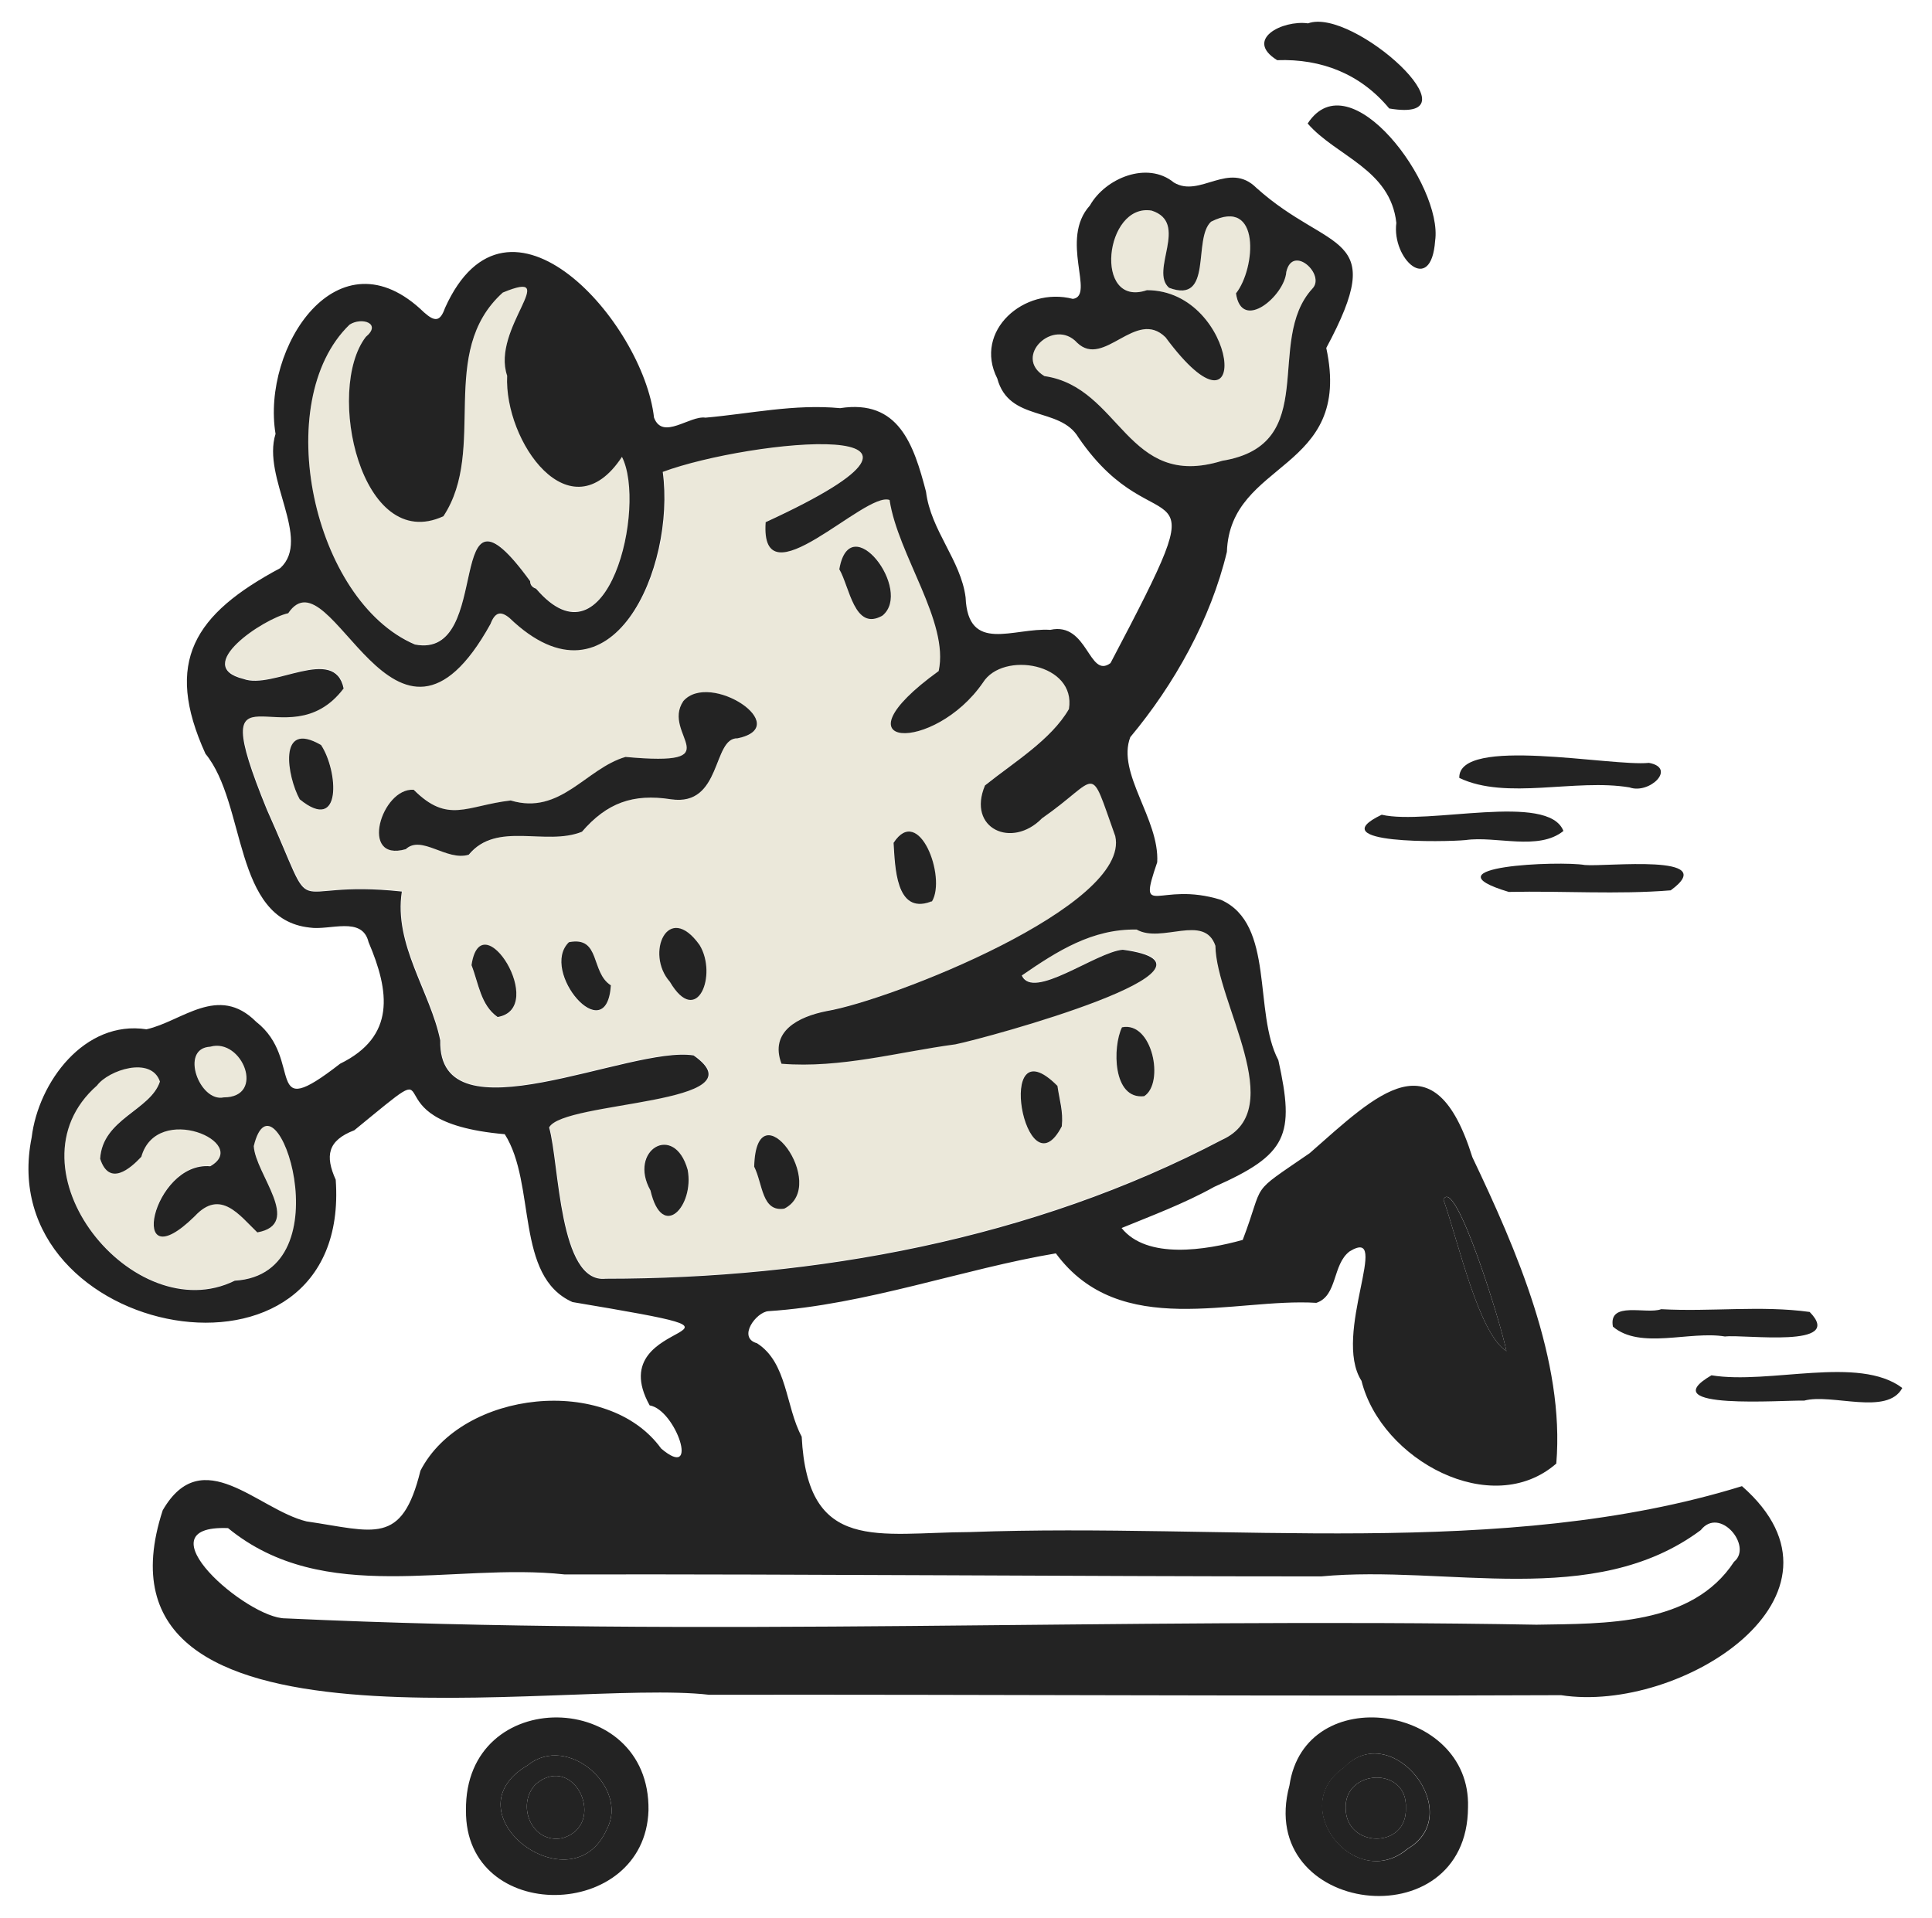 <?xml version="1.0" encoding="utf-8"?>
<!-- Generator: Adobe Illustrator 27.4.0, SVG Export Plug-In . SVG Version: 6.00 Build 0)  -->
<svg version="1.1" id="Layer_1" xmlns="http://www.w3.org/2000/svg" xmlns:xlink="http://www.w3.org/1999/xlink" x="0px" y="0px"
	 viewBox="0 0 488 484.5" style="enable-background:new 0 0 488 484.5;" xml:space="preserve">
<style type="text/css">
	.st0{fill:#232323;}
	.st1{fill:#EBE8DA;}
</style>
<g>
	<path class="st0" d="M380.5,341.3c-1.2-6.4-12.9-44.4-15.9-38.3C368.5,314.2,373.5,336.8,380.5,341.3z"/>
	<path class="st0" d="M339.4,446.5c-14.5,9.9,2.9,31.7,16.1,20.5C370.7,458.1,351.5,433.9,339.4,446.5z M355.1,456.7
		c0.4,10.4-15.1,10.2-15.2,0.1C339.5,446.8,355.6,446.1,355.1,456.7z"/>
	<path class="st1" d="M56.6,277.2c10.7,0.1,4.7-15-3.4-12.8C45.3,264.8,50.4,278.5,56.6,277.2z"/>
	<path class="st1" d="M104.8,162.7c20.4,4,6.6-47,29.1-16l0,0c0,1,0.6,1.6,1.5,1.9c0,0,0,0,0,0l0,0c0,0,0,0,0,0
		c18.2,21.3,28-20.9,21.7-33.3c-13.1,19.8-29.8-4-29-20.5c-4.1-11.9,14.2-27.3-1.1-21c-16.6,15.2-3.8,39.5-15,56.5
		C91.2,140,82.1,98.5,92.4,85.1c4.2-3.4-1-5.2-4.1-3.1C68.2,101.4,79,151.8,104.8,162.7z"/>
	<path class="st1" d="M308.7,116.4c25.2-4.1,10.6-30.3,22.8-43.5c3.3-3.4-5-11.3-6.6-4.2c-0.4,6-11.4,15.3-12.7,5.4
		c5.1-6.3,6.3-24.5-6.3-18.1c-4.7,4.3,0.6,20.9-10.6,16.7c-5-4.2,5.2-16.4-4.4-19.5c-11.9-2-14.8,24.7-1.2,20.1
		c23.3,0,27,42,4.7,11.9c-7.5-7.5-15.5,7.9-22.3,1.4c-5.9-6.5-16.4,3.5-8.3,8.4C283.2,97.8,284.5,123.9,308.7,116.4z"/>
	<path class="st1" d="M64.1,289.4c0.4,7.1,12.5,19.8,0.9,21.8c-4.5-4.2-9.3-11-15.8-4.1c-17.5,17.1-10.7-13.9,3.9-12.6
		c10.5-5.9-13.4-16.3-17.4-2.4l0,0c-2.7,3-8.1,7.7-10.4,0.5c0.6-10.1,12.7-12.2,15.1-19.5c-2.2-6.5-13.1-2.9-15.9,1
		c-23.9,21,9.3,61.9,34.8,49.3C87.7,321.8,69.3,267.9,64.1,289.4z"/>
	<path class="st0" d="M133.3,445.9c-20.7,12.1,11.2,36.2,20,16.1C158.9,451.6,143.4,437.7,133.3,445.9z M142.1,464.3
		c-7.8,1.6-11.9-8.5-6.7-13.7C145.2,442.6,153.5,460.9,142.1,464.3z"/>
	<path class="st1" d="M307.1,238.8c-2.8-8.2-13.6-0.5-19.9-4.1c-11.2-0.2-20,5.5-29,11.6c2.7,6.4,18.7-5.9,25.5-6.5
		c31.5,4.2-34.3,22.3-42.3,23.9c-14.2,1.9-28.8,6.1-43.9,4.9c-3.1-8.1,4.3-11.9,11.4-13.3c16.1-2.7,76.9-26.5,72.9-44.2
		c-6.9-18.9-3.7-14.7-18.5-4.5c-7.6,7.8-19,2.6-14.4-8.3c7.2-5.9,16.7-11.5,21.2-19.3c1.9-11.6-16.7-14.7-21.7-6.7
		c-12.4,18-38.7,17.1-11.2-2.9c2.7-12.3-10.3-29.3-12.4-43.2c-6.1-2.3-32.8,26.5-31.3,5.6c58.9-27.2-3.9-21-26-12.7
		c3.4,24-12.7,61.8-38.7,36.9c-2.4-1.9-3.8-1.5-4.8,1.5c-24.3,43.8-40.2-18.9-51.1-2.7c-6.1,1.3-24.5,13.4-11.3,16.6
		c7.4,2.8,23-8.6,25.3,2.4c-14.4,19-36.1-10.4-19.4,30.6c13.6,30.3,3.3,17.4,34.1,20.7c-2.1,13.3,7.2,25.2,9.7,37.6
		c-0.6,25.8,47.9,1.1,64,3.8c17.9,12.5-32.9,11.4-36.5,18.2c2.6,9,2.4,39.5,14.3,38.2c52.9,0,107.8-10,155.8-35.2
		C325.8,280.1,307.3,253.2,307.1,238.8z M235.3,227.7c-0.1,0-0.3,0-0.4,0.1c-8.8,3.2-8.8-9-9.3-14.9
		C232,203,239.1,221.6,235.3,227.7z M222.9,155.5c-7.1,4.2-8.3-7.3-10.9-11.7C214.8,128.1,230.7,149,222.9,155.5z M75.7,201.9
		c-3.1-5.6-5.7-20.2,5.4-13.7C85.5,194.7,86.6,210.7,75.7,201.9z M164.3,300.7c-5.8-10.1,5.9-17.3,9.4-5.2
		C175.4,304.6,167.4,313.6,164.3,300.7z M125.7,257c-4.4-3.1-4.8-8.5-6.6-13.1C121.5,227.5,138.5,254.7,125.7,257z M143.7,238
		c8.1-1.7,5.4,7.5,10.6,10.9C153.2,265.4,136.1,245.4,143.7,238z M169.2,248c-6.3-7.1-0.5-20.4,7.5-9.3
		C181.3,246.2,176.1,259.6,169.2,248z M186.4,186.5c-6.5-0.3-3.9,17.3-16.8,15.4c-9.7-1.6-16.2,0.9-22.5,8.2
		c-9.2,3.7-21.4-2.8-28.6,5.8c-5.6,1.7-11.8-5.1-15.9-1.4c-12,3.4-6.1-15.6,2-15c8.7,8.7,13.3,4,24.5,2.7c12.6,3.8,19-8.1,29-11
		c27.4,2.5,8.9-5.6,14.6-14.1C179.3,169.4,200.7,183.5,186.4,186.5z M198.1,305.2c-5.7,0.9-5.4-6.1-7.6-10.6
		C191,274.1,209.7,299.4,198.1,305.2z M268.2,284.5c-9.2,17.8-17.4-26.6-1.1-10.2C267.7,277.9,268.7,280.7,268.2,284.5z M289,276.9
		c-8,0.9-8-12.5-5.6-17.4C291.1,257.9,294.2,273.6,289,276.9z"/>
	<path class="st0" d="M440,375.4c-60.4,18.7-129.9,9.2-195,11.6c-23.2,0.1-41,5.5-42.5-24.1c-4.1-7.6-3.6-18.7-11.3-23.6
		c-5-1.4-0.2-7.9,2.9-8.1c24.6-1.6,49.3-10.7,72.6-14.6c16.2,22,45,11.2,65.8,12.5c5.4-1.8,4-9.7,8.4-13c10.8-6.6-4.5,21,3,32.7
		c5,20,32.9,35.1,49.2,20.9c2.2-25.9-10.1-54.1-21.2-77.4c-9.6-30.7-23.9-16.1-41.1-1c-15.7,10.8-11.1,6.7-16.9,21.9
		c-9.3,2.6-24.2,5-30.6-3c7.3-3,15.9-6.2,23.4-10.4c18.5-8.2,20.4-13,16.2-32c-6.4-12.1-0.8-34.4-14.5-40.5
		c-15.8-4.9-21.2,5.4-16.1-9.5c0.6-10.9-10.3-22.5-6.8-31.6c11.1-13.3,20.3-29.7,24.4-46.8c0.8-23.3,31.9-20.1,25.1-51.5
		c15.9-29.6,0.9-23.8-17.6-40.4c-7-7-14.3,2.6-20.9-1.4c-6.7-5.5-17.3-1.1-21.2,5.8c-7.8,8.6,1.4,22.8-4.3,23.6
		c-12.3-3.2-25.2,8.1-19.1,20.1c3,11.1,15.8,7,20.5,14.9c20.3,29.7,36.9,2.3,8.1,57c-5.5,4.1-5.7-10.5-15.2-8.4
		c-9.3-0.6-20.8,6.1-21.4-8.2c-1.2-9.4-8.8-16.9-10-26.7c-3.1-11.9-6.9-23.4-21.7-21.1c-11.5-1.1-22.7,1.4-34,2.4
		c-4-0.6-10.8,5.8-13,0c-2.7-24-36.9-63-52.8-27.7c-1.2,3.4-2.5,3.6-5.3,1.1c-21.7-21.1-41.1,8.9-37.5,30.7
		c-3.5,11.1,9.2,26.5,1.2,33.9c-21.7,11.6-29.5,23.6-18.9,46.9c10.4,12.7,6.9,41.8,26.3,43.9c5.1,0.8,13.3-3,14.9,3.7
		c5.3,12.4,6.9,23.8-7.2,30.7c-19.8,15.4-8.9-1-21.2-10.6c-9.6-9.6-18.7-0.1-27.7,1.9c-15.6-2.4-27.3,13.3-29,27.3
		c-10.3,51.1,80.9,68.4,76.8,10.7c-2.7-6-2.1-9.9,4.7-12.5c27-22.1,1.1-2.2,38,1c8,12.6,2.5,35.9,17.1,42.4
		c58.4,9.8,6.3,2.4,19.5,26.1c6.6,1.1,12.8,19.3,2.9,10.9c-13.5-18.7-50.3-14.8-60.8,5.6c-4.7,19.1-11.7,15.3-28.8,12.8
		c-12.3-3-26.3-20.1-36.3-2.8c-21.5,66,101.4,42.3,138,46.6c70.9-0.1,144,0.4,215.2,0.1C424.6,432.9,471.5,403,440,375.4z
		 M380.5,341.3c-7-4.5-12-27.1-15.9-38.3C367.6,296.8,379.3,334.9,380.5,341.3z M263.8,95c-8.1-4.9,2.4-14.9,8.3-8.4
		c6.8,6.5,14.8-8.8,22.3-1.4c22.3,30.1,18.6-11.9-4.7-11.9c-13.6,4.6-10.7-22.1,1.2-20.1c9.6,3.1-0.6,15.2,4.4,19.5
		c11.2,4.2,5.9-12.4,10.6-16.7c12.6-6.4,11.3,11.8,6.3,18.1c1.4,9.9,12.3,0.6,12.7-5.4c1.6-7.1,10,0.7,6.6,4.2
		c-12.2,13.3,2.4,39.4-22.8,43.5C284.5,123.9,283.2,97.8,263.8,95z M53.1,264.4c8.1-2.3,14.1,12.8,3.4,12.8
		C50.4,278.5,45.3,264.8,53.1,264.4z M59.3,323.5c-25.5,12.6-58.7-28.3-34.8-49.3c2.9-3.9,13.7-7.5,15.9-1
		c-2.4,7.3-14.5,9.4-15.1,19.5c2.3,7.1,7.6,2.5,10.4-0.5l0,0c3.9-13.9,27.8-3.5,17.4,2.4c-14.6-1.3-21.3,29.7-3.9,12.6
		c6.5-7,11.3-0.2,15.8,4.1c11.6-2.1-0.5-14.7-0.9-21.8C69.3,267.9,87.7,321.8,59.3,323.5z M88.3,82c3.1-2,8.2-0.3,4.1,3.1
		C82.1,98.5,91.2,140,112,130.4c11.2-17-1.7-41.4,15-56.5c15.2-6.3-3,9.1,1.1,21c-0.8,16.6,15.9,40.4,29,20.5
		c6.3,12.4-3.5,54.6-21.7,33.3c-0.9-0.3-1.5-0.9-1.5-1.9l0,0c-22.5-31-8.7,20-29.1,16C79,151.8,68.2,101.4,88.3,82z M153,323
		c-11.9,1.3-11.7-29.2-14.3-38.2c3.5-6.8,54.3-5.7,36.5-18.2c-16-2.6-64.6,22-64-3.8c-2.5-12.3-11.8-24.2-9.7-37.6
		c-30.8-3.3-20.5,9.6-34.1-20.7c-16.7-40.9,5-11.6,19.4-30.6c-2.3-11-17.9,0.4-25.3-2.4c-13.2-3.2,5.2-15.3,11.3-16.6
		c10.9-16.2,26.8,46.6,51.1,2.7c1.1-2.9,2.5-3.4,4.8-1.5c25.9,24.9,42-12.9,38.7-36.9c22.1-8.2,84.9-14.4,26,12.7
		c-1.5,20.9,25.2-8,31.3-5.6c2.1,13.9,15.1,30.8,12.4,43.2c-27.5,19.9-1.2,20.9,11.2,2.9c5-8,23.6-4.9,21.7,6.7
		c-4.5,7.8-14,13.5-21.2,19.3c-4.6,10.9,6.8,16.1,14.4,8.3c14.8-10.3,11.7-14.5,18.5,4.5c4,17.6-56.8,41.5-72.9,44.2
		c-7.1,1.4-14.5,5.1-11.4,13.3c15,1.2,29.6-3,43.9-4.9c8-1.6,73.8-19.6,42.3-23.9c-6.8,0.6-22.7,12.9-25.5,6.5
		c9-6.2,17.8-11.8,29-11.6c6.3,3.6,17.1-4.1,19.9,4.1c0.2,14.4,18.7,41.3,1.7,49C260.8,313.1,205.9,323,153,323z M438,394.5
		c-10.6,16.2-32.7,15.6-49.9,15.9c-105.6-1.9-210.6,3.3-316-1.6c-9.6,0.1-37.1-23.7-14.5-22.8c24.3,19.9,56.6,8.6,85,11.7
		c63.9-0.1,127.3,0.5,191.1,0.5c31.7-3,68.8,8.5,95.9-11.7C434.4,380.4,442.8,390.6,438,394.5z"/>
	<polygon class="st0" points="135.3,148.7 135.3,148.7 135.3,148.7 	"/>
	<path class="st0" d="M325.7,451c-8.8,32.7,45,39.4,45.1,5.5C371.6,430.6,329.6,424.4,325.7,451z M355.6,467
		c-13.2,11.2-30.7-10.6-16.1-20.5C351.5,433.9,370.7,458.1,355.6,467z"/>
	<path class="st0" d="M117.7,457.3c-0.3,28.9,45.2,28.1,46.1,0C164.3,426.5,117.3,425.5,117.7,457.3z M153.3,462
		c-8.8,20.1-40.7-4-20-16.1C143.4,437.7,158.9,451.6,153.3,462z"/>
	<path class="st0" d="M330.3,31.2c7.2,8.3,20.9,11.5,22.4,25.1c-1.2,9.1,8.8,18.4,9.8,4.5C364.5,46.9,341,14.8,330.3,31.2z"/>
	<path class="st0" d="M322.6,15.2c11.2-0.4,21.1,3.5,28.3,12.2c23.5,4-9.2-25.7-20.5-21.5C323.9,5,314.2,10,322.6,15.2z"/>
	<path class="st0" d="M411.6,198.9c5,1.8,12-4.9,4.9-6.2c-9.3,1-48.2-6.9-47.9,3.8C380.5,202.2,397.9,196.6,411.6,198.9z"/>
	<path class="st0" d="M407.4,335.1c6.9,5.9,19.5,1,28.3,2.5c5-0.6,30.5,3.1,21.4-6.2c-12.3-1.7-25,0-37.5-0.7
		C415.9,332.1,406.2,328.5,407.4,335.1z"/>
	<path class="st0" d="M400.3,218.5c-6.3-1.1-40.9,0.3-19.2,6.8c13.6-0.3,27.4,0.7,40.9-0.4C434.9,215.5,405.6,219,400.3,218.5z"/>
	<path class="st0" d="M432.3,347.4c-15.3,8.9,18.4,6.2,23.4,6.4c7-1.9,21,3.9,24.8-3.2C469.5,342.3,447,349.8,432.3,347.4z"/>
	<path class="st0" d="M394.9,209.9c-3.8-9.8-34.2-1.4-45.9-4.1c-15.7,7.5,16.2,6.9,21.2,6.4C377.9,211.1,388.6,215,394.9,209.9z"/>
	<path class="st0" d="M172.6,177.1c-5.7,8.5,12.7,16.6-14.6,14.1c-10,2.9-16.4,14.8-29,11c-11.2,1.3-15.8,6-24.5-2.7
		c-8.1-0.6-13.9,18.4-2,15c4-3.7,10.3,3.1,15.9,1.4c7.1-8.6,19.4-2.1,28.6-5.8c6.3-7.3,12.9-9.7,22.5-8.2
		c12.9,1.9,10.4-15.6,16.8-15.4C200.7,183.5,179.3,169.4,172.6,177.1z"/>
	<path class="st0" d="M222.9,155.5c7.8-6.4-8.2-27.4-10.9-11.7C214.6,148.2,215.8,159.6,222.9,155.5z"/>
	<path class="st0" d="M169.2,248c6.9,11.7,12.1-1.8,7.5-9.3C168.7,227.5,162.9,240.9,169.2,248z"/>
	<path class="st0" d="M75.7,201.9c10.8,8.8,9.7-7.2,5.4-13.7C70,181.7,72.6,196.3,75.7,201.9z"/>
	<path class="st0" d="M190.5,294.7c2.2,4.4,1.9,11.5,7.6,10.6C209.7,299.4,191,274.1,190.5,294.7z"/>
	<path class="st0" d="M164.3,300.7c3,12.9,11.1,3.9,9.4-5.2C170.3,283.4,158.6,290.6,164.3,300.7z"/>
	<path class="st0" d="M268.2,284.5c0.4-3.8-0.6-6.6-1.1-10.2C250.9,258,259,302.3,268.2,284.5z"/>
	<path class="st0" d="M235,227.8c0.1-0.1,0.3-0.1,0.4-0.1c3.7-6.1-3.3-24.7-9.7-14.8C226.1,218.8,226.2,231,235,227.8z"/>
	<path class="st0" d="M143.7,238c-7.5,7.3,9.5,27.3,10.6,10.9C149.1,245.6,151.8,236.4,143.7,238z"/>
	<path class="st0" d="M119.1,243.8c1.8,4.6,2.3,10.1,6.6,13.1C138.5,254.7,121.5,227.5,119.1,243.8z"/>
	<path class="st0" d="M283.4,259.5c-2.4,4.9-2.4,18.3,5.6,17.4C294.2,273.6,291.1,257.9,283.4,259.5z"/>
	<path class="st0" d="M339.9,456.8c0.1,10.1,15.6,10.3,15.2-0.1C355.6,446.1,339.5,446.8,339.9,456.8z"/>
	<path class="st0" d="M135.4,450.6c-5.2,5.2-1.1,15.3,6.7,13.7C153.5,460.9,145.2,442.6,135.4,450.6z"/>
</g>
</svg>
